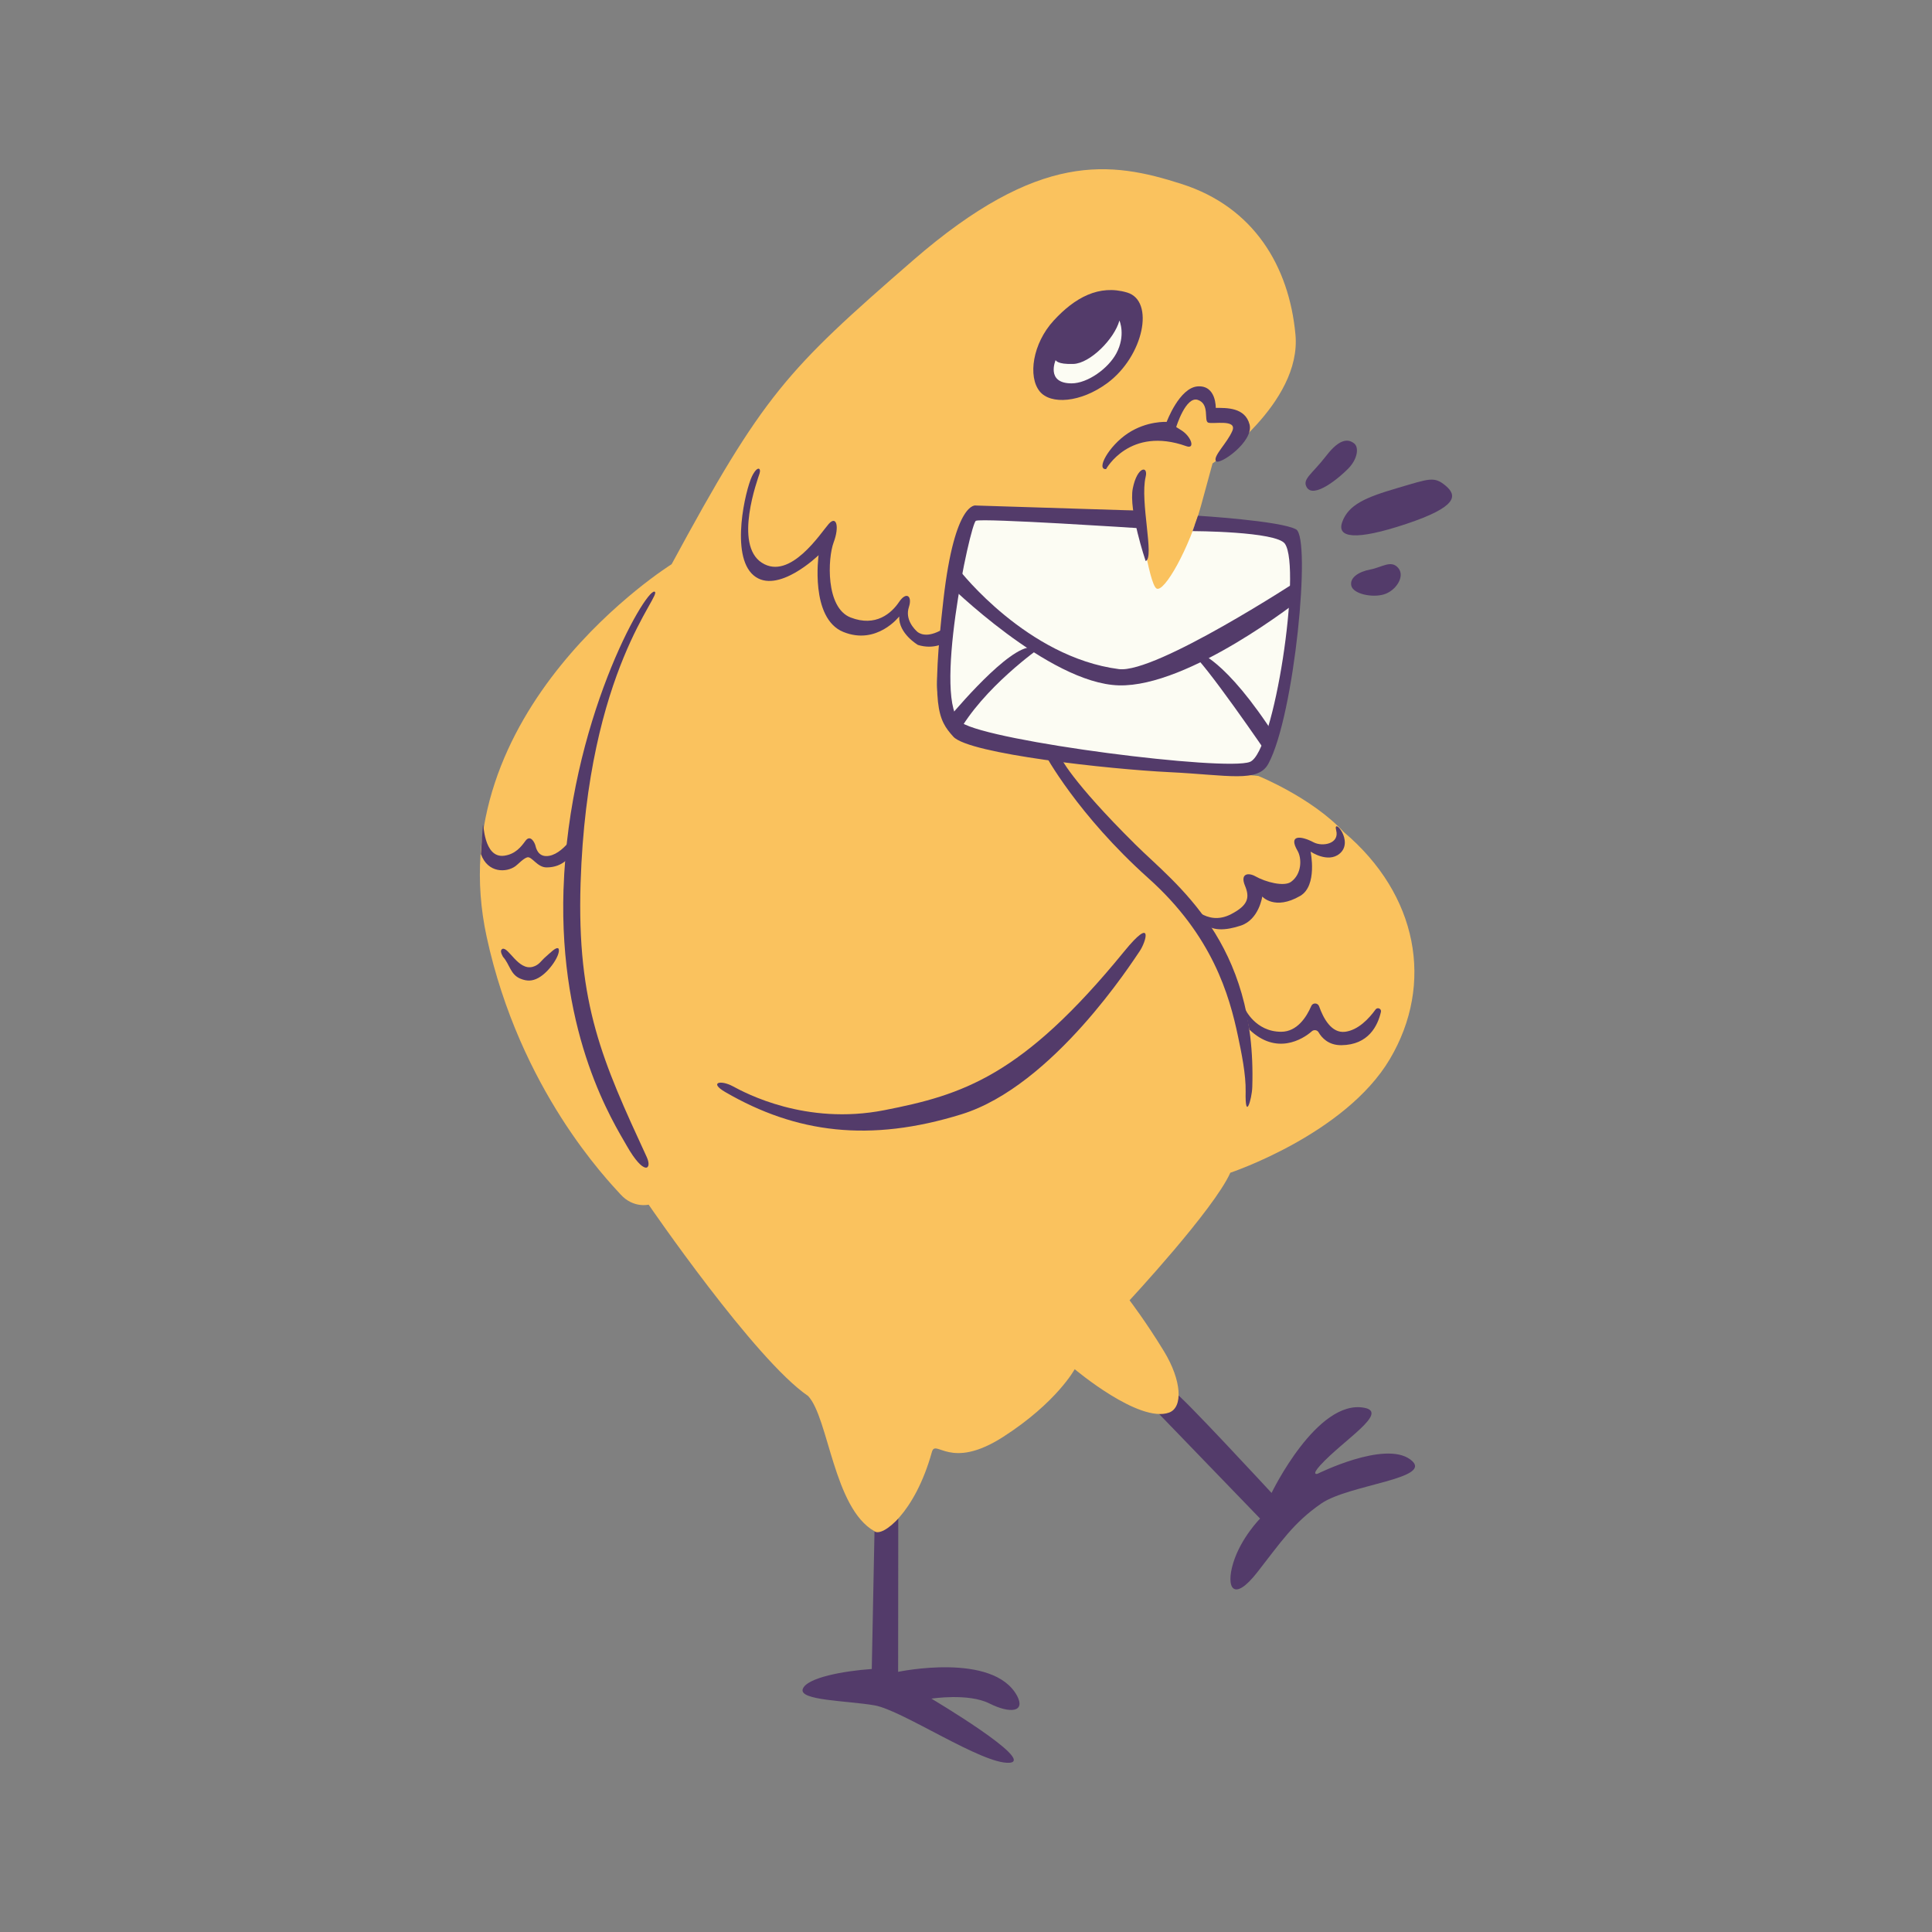 <?xml version="1.0" encoding="UTF-8"?>
<svg id="Design" xmlns="http://www.w3.org/2000/svg" version="1.1" viewBox="0 0 700 700">
  <rect x="0" y="0" width="700" height="700" fill="#808080" stroke="none"/>
  <!-- Generator: Adobe Illustrator 29.2.1, SVG Export Plug-In . SVG Version: 2.1.0 Build 116)  -->
  <g>
    <path d="M366.28,270.38c-14.21-2.77-23.16.27-23.09-31.51.06-31.78,3.68-59.93,21.01-52.17,13.9,2.63,80.08,3.6,80.08,3.6l24.27,4.51s2.08,25.72-1.39,44.06c-3.47,18.34-3.12,37.4-20.11,39.83-16.99,2.43-80.77-8.32-80.77-8.32Z" fill="#fcfcf3"/>
    <path d="M316.85,554.78s6.68-2.29,8.61-4.59l-.05,55.55s34.43-7.28,43.09,8.67c3.12,5.89-2.43,6.59-10.05,2.77-7.63-3.81-20.98-1.73-20.98-1.73,0,0,37.97,22.53,28.26,23.23-9.71.69-38.83-19.07-48.88-20.8-10.05-1.73-27.39-1.73-26-5.89,1.39-4.16,14.96-6.59,25.01-7.28l.99-49.92Z" fill="#533b6a"/>
    <path d="M425.95,504.81c1.35-.04,34.76,36.11,34.76,36.11,0,0,16.48-34.15,33.63-30.85,9.01,1.73-7.78,11.82-15.95,20.8-3.47,3.81-1.04,3.12-1.04,3.12,0,0,24.27-12.13,33.63-5.2,9.36,6.93-22.19,9.01-32.24,15.95-10.05,6.93-14.56,13.87-23.23,24.96-8.67,11.09-11.44,5.55-8.67-3.47,2.77-9.01,9.71-16.03,9.71-16.03l-36.58-37.88s-5.67-7.13,5.98-7.51Z" fill="#533b6a"/>
    <path d="M412.52,185.01s3.7,26.35,6.47,28.19c2.77,1.85,12.02-14.79,16.18-30.04l4.16-15.25s32.35-21.72,30.04-46.68c-2.31-24.96-15.25-46.22-41.14-54.54-25.88-8.32-51.77-12.02-97.53,27.73-45.76,39.75-54.08,48.53-87.36,110.01,0,0-84.81,52.84-67.02,134.97,12.02,55.47,43.91,88.28,48.53,93.37,4.62,5.08,10.17,3.7,10.17,3.7,0,0,38.48,56.21,57.78,69.33,7.4,7.86,9.24,40.67,24.03,48.99,2.77,2.31,14.66-6.55,20.8-28.66,1.39-5.08,6.47,6.93,25.88-5.55,19.41-12.48,25.88-24.5,25.88-24.5,0,0,23.31,19.68,34.2,15.72,5.08-1.85,4.62-11.56-1.85-22.19-6.47-10.63-12.48-18.49-12.48-18.49,0,0,30.51-32.82,36.51-46.22,0,0,41.6-13.87,57.78-41.14,16.18-27.27,10.17-59.63-16.64-82.27-11.56-12.48-30.97-20.34-30.97-20.34,0,0-71.08-6.63-103.07-11.56-6.01-.92-15.72-13.87-12.94-26.35,2.77-12.48,12.48-57.78,12.48-57.78l60.09-.46Z" fill="#fac25e"/>
    <path d="M376.7,141.8c-4.32-5.33-2.58-17.33,5.07-25.65,7.64-8.32,16.43-13.17,26.59-10.17,10.17,3,5.98,23.11-7.16,32.82-9.71,7.16-20.57,7.86-24.5,3Z" fill="#533b6a"/>
    <path d="M400.74,169.99s8.47-15.69,29.12-8.32c3.24,1.16,1.83-3.48-1.85-5.78l-1.85-1.16s3.47-11.34,7.86-9.83c4.39,1.51,2.08,7.52,3.7,8.21s10.63-1.39,8.78,3c-1.85,4.39-7.06,9.16-5.96,10.93,1.1,1.78,13.81-7,12.2-13.24-1.62-6.24-8.41-6.01-12.25-6.01,0,0,.23-8.2-6.47-7.8-6.7.4-11.32,12.88-11.32,12.88,0,0-7.16-.46-14.1,4.16-6.93,4.62-11.56,13.17-7.86,12.94Z" fill="#533b6a"/>
    <path d="M204.18,322.17c1.96-60.63,29.47-108.5,32.93-107.81,3.47.69-24.29,27.64-26.75,105.62-1.39,44.03,7.97,64.58,23.97,99.25,2.08,4.51-.92,7.05-7.28-4.16-4.54-8.01-24.61-39.17-22.88-92.9Z" fill="#533b6a"/>
    <path d="M262.77,395.67c-5.95-3.46-1.73-4.51,2.77-2.08,4.51,2.43,26.35,14.21,54.77,8.67,28.43-5.55,50.07-12.26,87.01-57.55,10.75-13.17,7.97-3.47,5.55,0s-31.2,48.69-64.48,59.01c-33.28,10.32-59.97,6.85-85.62-8.05Z" fill="#533b6a"/>
    <path d="M384.22,274.31s3.57,8.3,27.21,31.73c14.41,14.28,44.03,35.2,42.29,87.89-.14,4.28-2.64,12.71-2.4,1.54.13-6.16-1.56-14.26-2.75-19.91-3.12-14.91-9.26-36.56-32.45-57.33-25.79-23.1-37.44-44.81-37.44-44.81l5.54.9Z" fill="#533b6a"/>
    <path d="M353.59,183.16l58.93,1.85.98,6.42s-57.84-3.8-59.92-2.73-15.95,66.21-5.2,73.14c10.75,6.93,95.61,17.68,104.49,14.21,8.87-3.47,18.76-70.26,12.68-79.04-3.12-4.51-33.46-4.58-33.46-4.58l1.96-5.57s30.01,1.83,35.55,4.95c5.55,3.12-.57,67.39-10.05,84.91-3.77,6.96-14.45,4.08-35.95,3.04-21.49-1.04-72.5-6.59-78.17-12.83-5.67-6.24-8.04-11-3.59-49.81,4.11-35.82,11.73-33.97,11.73-33.97Z" fill="#533b6a"/>
    <path d="M415.09,203.27c3.32-1.04-2.14-21.6,0-30.51,1-4.16-3.05-3.81-4.65,4.16-1.6,7.97,4.65,26.35,4.65,26.35Z" fill="#533b6a"/>
    <path d="M430.78,327.14s6.16,8.78,15.23,4.1c6.27-3.24,6.85-6.06,5.07-10.34-1.83-4.4,1.19-4.85,3.78-3.39,3.78,2.13,10.37,3.82,12.89,2.01,3.97-2.84,3.97-8.55,2.36-11.29-3.35-5.74.99-5.58,5.84-3.04,3.16,1.66,9.47.59,8.17-4.36-1.29-4.95,6.64,4.02,1.22,8.49-4.24,3.5-10.49-.77-10.49-.77,0,0,2.6,12.35-3.76,16.05-9.25,5.38-13.75.23-13.75.23,0,0-1.16,8.32-7.74,10.52-5.2,1.73-11.09,2.43-13.87-1.73-2.77-4.16-4.97-6.47-4.97-6.47Z" fill="#533b6a"/>
    <path d="M451.08,365.52s3.73,8.3,13.09,8.31c5.79,0,9.19-5.3,10.94-9.35.55-1.27,2.37-1.17,2.83.13,1.51,4.28,4.46,9.87,9.45,9.22,4.74-.62,8.63-4.79,11-8.07.69-.95,2.21-.29,1.95.86-1.14,4.98-4.48,11.97-14.33,12.07-4.69.05-7.12-2.7-8.26-4.66-.5-.87-1.69-1.05-2.44-.38-3.37,2.98-12.87,8.74-22.64-.62l-1.59-7.5Z" fill="#533b6a"/>
    <path d="M174.98,298.94c.3-1.38.08,12.14,7.71,11.1,4.06-.55,6.18-3.3,7.66-5.35,1.82-2.51,3.4.61,3.67,1.78.48,2.08,1.75,4.18,4.96,3.61,6.03-1.07,11.09-10.79,11.09-10.79,0,0-.22,14.95-12.03,14.99-3.43,0-5.35-4.14-7.04-3.64-1.39.41-3.27,2.47-4.22,3.17-3.23,2.4-10.06,2.6-12.53-4.37l.72-10.51Z" fill="#533b6a"/>
    <path d="M382.48,130.47s.46,1.62,6.47,1.39c6.01-.23,14.79-9.01,16.64-15.72,0,0,2.4,5.37-1.15,11.95-2.92,5.41-10.36,10.81-16.18,10.81-9.48,0-5.78-8.44-5.78-8.44Z" fill="#fcfcf3"/>
    <path d="M332.49,229.02c-1.31-1.15-4.64-4.62-3.18-9.07,1.3-3.96-.88-5.83-3.58-1.82-2.7,4-8.39,9.15-17.53,5.6-9.14-3.54-8.3-21.5-6.16-27.2,2.14-5.7,1.06-9.89-1.77-6.71-2.83,3.18-13.97,20.66-24.23,14.08-10.27-6.58-1.52-30.22-.85-32.32.67-2.1-.81-2.96-2.76,1.06-2.26,4.67-7.99,28.52.59,35.81,8.58,7.29,23.57-7.3,23.57-7.3,0,0-3.19,22.86,8.95,27.81,12.13,4.94,20.26-5.6,20.26-5.6-.28,6.21,6.79,10.32,6.79,10.32,5.74,1.76,9.63-.77,9.63-.77v-5.32c-5.44,3.45-8.43,2.37-9.73,1.43Z" fill="#533b6a"/>
    <path d="M202.4,343.78c.81,1.92-3.21,8.28-7.35,10.54-2.21,1.21-4.14,1.23-6.46.29-3.7-1.49-3.88-5.21-6.36-7.96-.75-1.39-1.06-2.42-.17-2.86,2.17-.78,5.71,7.96,10.96,6.51,2.38-.66,3.01-2.23,4.77-3.7,1.45-1.21,3.91-3.89,4.62-2.83Z" fill="#533b6a"/>
    <path d="M347.81,206.82s24.31,31.3,57.57,35.61c13.37,1.73,65.73-32.6,65.73-32.6v7.28s-40.27,31.9-65.73,31.21c-25.47-.69-62.23-37.1-62.23-37.1l4.66-4.4Z" fill="#533b6a"/>
    <path d="M343.14,260.84s19.42-23.77,28.96-26.12c9.54-2.35,4.68,0,4.68,0,0,0-20.75,14.54-29.8,31.24l-3.85-5.12Z" fill="#533b6a"/>
    <path d="M433.66,236.19s10.06,1.97,28.78,31.21c-2.08,5.55-3.12,6.02-3.12,6.02,0,0-23.23-34.1-28.09-37.23-4.85-3.12,2.43,0,2.43,0Z" fill="#533b6a"/>
  </g>
  <path d="M473.43,176.51c2.51,4.37,11.88-3.42,15.17-6.84s3.86-7.6,2-9.04-4.95-2.16-10.06,4.49c-5.11,6.64-8.8,8.43-7.11,11.39Z" fill="#533b6a"/>
  <path d="M486.31,189.14c2.29-6.33,8.54-8.96,20.06-12.33,11.51-3.37,13.26-4.35,17.46-.78,4.2,3.56,4.28,7.59-14.3,13.79-18.58,6.2-25.27,5.02-23.21-.67Z" fill="#533b6a"/>
  <path d="M506.58,205.75c2.65,3.05-.82,8.29-5.13,9.6-4.31,1.31-11.11-.16-11.83-3.09-.72-2.93,2.65-5.13,6.88-5.92,4.23-.79,7.49-3.57,10.08-.59Z" fill="#533b6a"/>
</svg>